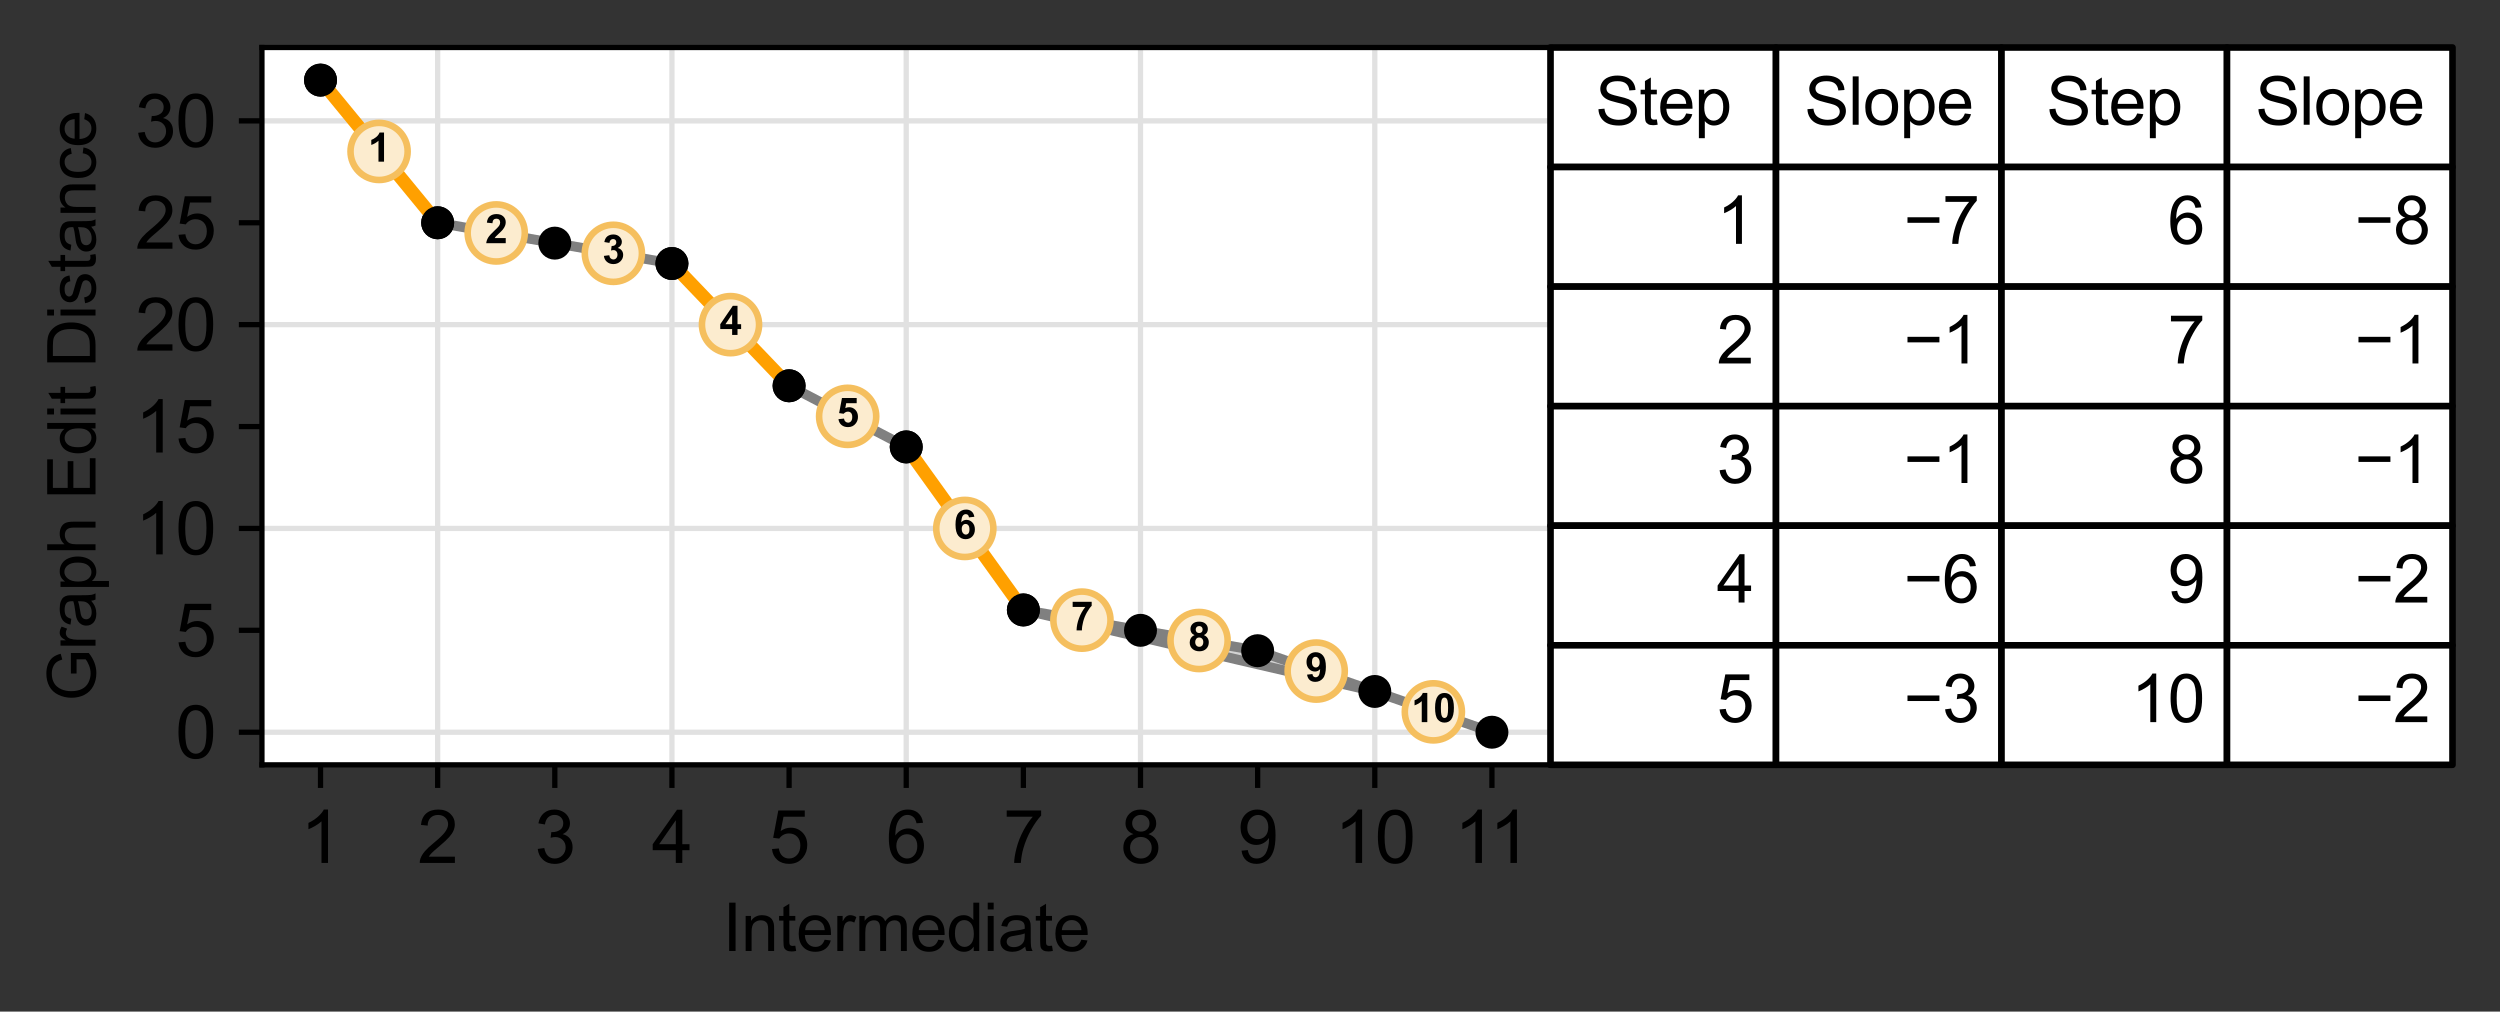 <?xml version="1.0" encoding="utf-8" standalone="no"?>
<!DOCTYPE svg PUBLIC "-//W3C//DTD SVG 1.1//EN"
  "http://www.w3.org/Graphics/SVG/1.1/DTD/svg11.dtd">
<svg height="153.325pt" version="1.1" viewBox="0 0 378.911 153.325" width="378.911pt" xmlns="http://www.w3.org/2000/svg" xmlns:xlink="http://www.w3.org/1999/xlink">
 <rect x="0" y="0" width="378.911" height="153.325" fill="#333333" stroke="none"/>
 <defs>
  <style type="text/css">*{stroke-linecap:butt;stroke-linejoin:round;}</style>
 </defs>
 <g id="figure_1">
  <g id="patch_1">
   <path d="M 0 153.325 
L 378.911 153.325 
L 378.911 0 
L 0 0 
z
" style="fill:none;"/>
  </g>
  <g id="axes_1">
   <g id="patch_2">
    <path d="M 39.701 115.92 
L 235.001 115.92 
L 235.001 7.2 
L 39.701 7.2 
z
" style="fill:#ffffff;"/>
   </g>
   <g id="LineCollection_1">
    <path clip-path="url(#pcc8e487b58)" d="M 66.333 115.92 
L 66.333 7.2 
" style="fill:none;stroke:#e1e1e1;stroke-width:0.8;"/>
    <path clip-path="url(#pcc8e487b58)" d="M 101.842 115.92 
L 101.842 7.2 
" style="fill:none;stroke:#e1e1e1;stroke-width:0.8;"/>
    <path clip-path="url(#pcc8e487b58)" d="M 137.351 115.92 
L 137.351 7.2 
" style="fill:none;stroke:#e1e1e1;stroke-width:0.8;"/>
    <path clip-path="url(#pcc8e487b58)" d="M 172.86 115.92 
L 172.86 7.2 
" style="fill:none;stroke:#e1e1e1;stroke-width:0.8;"/>
    <path clip-path="url(#pcc8e487b58)" d="M 208.369 115.92 
L 208.369 7.2 
" style="fill:none;stroke:#e1e1e1;stroke-width:0.8;"/>
   </g>
   <g id="LineCollection_2">
    <path clip-path="url(#pcc8e487b58)" d="M 39.701 110.978 
L 235.001 110.978 
" style="fill:none;stroke:#e1e1e1;stroke-width:0.8;"/>
    <path clip-path="url(#pcc8e487b58)" d="M 39.701 80.092 
L 235.001 80.092 
" style="fill:none;stroke:#e1e1e1;stroke-width:0.8;"/>
    <path clip-path="url(#pcc8e487b58)" d="M 39.701 49.205 
L 235.001 49.205 
" style="fill:none;stroke:#e1e1e1;stroke-width:0.8;"/>
    <path clip-path="url(#pcc8e487b58)" d="M 39.701 18.319 
L 235.001 18.319 
" style="fill:none;stroke:#e1e1e1;stroke-width:0.8;"/>
   </g>
   <g id="table_1">
    <g id="patch_3">
     <path d="M 235.001 25.32 
L 269.179 25.32 
L 269.179 7.2 
L 235.001 7.2 
z
" style="fill:#ffffff;stroke:#000000;stroke-linejoin:miter;"/>
    </g>
    <g id="text_1">
     <!-- Step -->
     <g transform="translate(241.805 18.906)scale(0.1 -0.1)">
      <defs>
       <path d="M 288 1472 
L 859 1522 
Q 900 1178 1048 958 
Q 1197 738 1509 602 
Q 1822 466 2213 466 
Q 2559 466 2825 569 
Q 3091 672 3220 851 
Q 3350 1031 3350 1244 
Q 3350 1459 3225 1620 
Q 3100 1781 2813 1891 
Q 2628 1963 1997 2114 
Q 1366 2266 1113 2400 
Q 784 2572 623 2826 
Q 463 3081 463 3397 
Q 463 3744 659 4045 
Q 856 4347 1234 4503 
Q 1613 4659 2075 4659 
Q 2584 4659 2973 4495 
Q 3363 4331 3572 4012 
Q 3781 3694 3797 3291 
L 3216 3247 
Q 3169 3681 2898 3903 
Q 2628 4125 2100 4125 
Q 1550 4125 1298 3923 
Q 1047 3722 1047 3438 
Q 1047 3191 1225 3031 
Q 1400 2872 2139 2705 
Q 2878 2538 3153 2413 
Q 3553 2228 3743 1945 
Q 3934 1663 3934 1294 
Q 3934 928 3725 604 
Q 3516 281 3123 101 
Q 2731 -78 2241 -78 
Q 1619 -78 1198 103 
Q 778 284 539 648 
Q 300 1013 288 1472 
z
" id="ArialMT-53" transform="scale(0.016)"/>
       <path d="M 1650 503 
L 1731 6 
Q 1494 -44 1306 -44 
Q 1000 -44 831 53 
Q 663 150 594 308 
Q 525 466 525 972 
L 525 2881 
L 113 2881 
L 113 3319 
L 525 3319 
L 525 4141 
L 1084 4478 
L 1084 3319 
L 1650 3319 
L 1650 2881 
L 1084 2881 
L 1084 941 
Q 1084 700 1114 631 
Q 1144 563 1211 522 
Q 1278 481 1403 481 
Q 1497 481 1650 503 
z
" id="ArialMT-74" transform="scale(0.016)"/>
       <path d="M 2694 1069 
L 3275 997 
Q 3138 488 2766 206 
Q 2394 -75 1816 -75 
Q 1088 -75 661 373 
Q 234 822 234 1631 
Q 234 2469 665 2931 
Q 1097 3394 1784 3394 
Q 2450 3394 2872 2941 
Q 3294 2488 3294 1666 
Q 3294 1616 3291 1516 
L 816 1516 
Q 847 969 1125 678 
Q 1403 388 1819 388 
Q 2128 388 2347 550 
Q 2566 713 2694 1069 
z
M 847 1978 
L 2700 1978 
Q 2663 2397 2488 2606 
Q 2219 2931 1791 2931 
Q 1403 2931 1139 2672 
Q 875 2413 847 1978 
z
" id="ArialMT-65" transform="scale(0.016)"/>
       <path d="M 422 -1272 
L 422 3319 
L 934 3319 
L 934 2888 
Q 1116 3141 1344 3267 
Q 1572 3394 1897 3394 
Q 2322 3394 2647 3175 
Q 2972 2956 3137 2557 
Q 3303 2159 3303 1684 
Q 3303 1175 3120 767 
Q 2938 359 2589 142 
Q 2241 -75 1856 -75 
Q 1575 -75 1351 44 
Q 1128 163 984 344 
L 984 -1272 
L 422 -1272 
z
M 931 1641 
Q 931 1000 1190 694 
Q 1450 388 1819 388 
Q 2194 388 2461 705 
Q 2728 1022 2728 1688 
Q 2728 2322 2467 2637 
Q 2206 2953 1844 2953 
Q 1484 2953 1207 2617 
Q 931 2281 931 1641 
z
" id="ArialMT-70" transform="scale(0.016)"/>
      </defs>
      <use xlink:href="#ArialMT-53"/>
      <use x="66.699" xlink:href="#ArialMT-74"/>
      <use x="94.482" xlink:href="#ArialMT-65"/>
      <use x="150.098" xlink:href="#ArialMT-70"/>
     </g>
    </g>
    <g id="patch_4">
     <path d="M 269.179 25.32 
L 303.356 25.32 
L 303.356 7.2 
L 269.179 7.2 
z
" style="fill:#ffffff;stroke:#000000;stroke-linejoin:miter;"/>
    </g>
    <g id="text_2">
     <!-- Slope -->
     <g transform="translate(273.48 18.906)scale(0.1 -0.1)">
      <defs>
       <path d="M 409 0 
L 409 4581 
L 972 4581 
L 972 0 
L 409 0 
z
" id="ArialMT-6c" transform="scale(0.016)"/>
       <path d="M 213 1659 
Q 213 2581 725 3025 
Q 1153 3394 1769 3394 
Q 2453 3394 2887 2945 
Q 3322 2497 3322 1706 
Q 3322 1066 3130 698 
Q 2938 331 2570 128 
Q 2203 -75 1769 -75 
Q 1072 -75 642 372 
Q 213 819 213 1659 
z
M 791 1659 
Q 791 1022 1069 705 
Q 1347 388 1769 388 
Q 2188 388 2466 706 
Q 2744 1025 2744 1678 
Q 2744 2294 2464 2611 
Q 2184 2928 1769 2928 
Q 1347 2928 1069 2612 
Q 791 2297 791 1659 
z
" id="ArialMT-6f" transform="scale(0.016)"/>
      </defs>
      <use xlink:href="#ArialMT-53"/>
      <use x="66.699" xlink:href="#ArialMT-6c"/>
      <use x="88.916" xlink:href="#ArialMT-6f"/>
      <use x="144.531" xlink:href="#ArialMT-70"/>
      <use x="200.146" xlink:href="#ArialMT-65"/>
     </g>
    </g>
    <g id="patch_5">
     <path d="M 303.356 25.32 
L 337.534 25.32 
L 337.534 7.2 
L 303.356 7.2 
z
" style="fill:#ffffff;stroke:#000000;stroke-linejoin:miter;"/>
    </g>
    <g id="text_3">
     <!-- Step -->
     <g transform="translate(310.16 18.906)scale(0.1 -0.1)">
      <use xlink:href="#ArialMT-53"/>
      <use x="66.699" xlink:href="#ArialMT-74"/>
      <use x="94.482" xlink:href="#ArialMT-65"/>
      <use x="150.098" xlink:href="#ArialMT-70"/>
     </g>
    </g>
    <g id="patch_6">
     <path d="M 337.534 25.32 
L 371.711 25.32 
L 371.711 7.2 
L 337.534 7.2 
z
" style="fill:#ffffff;stroke:#000000;stroke-linejoin:miter;"/>
    </g>
    <g id="text_4">
     <!-- Slope -->
     <g transform="translate(341.835 18.906)scale(0.1 -0.1)">
      <use xlink:href="#ArialMT-53"/>
      <use x="66.699" xlink:href="#ArialMT-6c"/>
      <use x="88.916" xlink:href="#ArialMT-6f"/>
      <use x="144.531" xlink:href="#ArialMT-70"/>
      <use x="200.146" xlink:href="#ArialMT-65"/>
     </g>
    </g>
    <g id="patch_7">
     <path d="M 235.001 43.44 
L 269.179 43.44 
L 269.179 25.32 
L 235.001 25.32 
z
" style="fill:#ffffff;stroke:#000000;stroke-linejoin:miter;"/>
    </g>
    <g id="text_5">
     <!-- 1 -->
     <g transform="translate(260.2 36.965)scale(0.1 -0.1)">
      <defs>
       <path d="M 2384 0 
L 1822 0 
L 1822 3584 
Q 1619 3391 1289 3197 
Q 959 3003 697 2906 
L 697 3450 
Q 1169 3672 1522 3987 
Q 1875 4303 2022 4600 
L 2384 4600 
L 2384 0 
z
" id="ArialMT-31" transform="scale(0.016)"/>
      </defs>
      <use xlink:href="#ArialMT-31"/>
     </g>
    </g>
    <g id="patch_8">
     <path d="M 269.179 43.44 
L 303.356 43.44 
L 303.356 25.32 
L 269.179 25.32 
z
" style="fill:#ffffff;stroke:#000000;stroke-linejoin:miter;"/>
    </g>
    <g id="text_6">
     <!-- −7 -->
     <g transform="translate(288.537 36.965)scale(0.1 -0.1)">
      <defs>
       <path d="M 3381 1997 
L 356 1997 
L 356 2522 
L 3381 2522 
L 3381 1997 
z
" id="ArialMT-2212" transform="scale(0.016)"/>
       <path d="M 303 3981 
L 303 4522 
L 3269 4522 
L 3269 4084 
Q 2831 3619 2401 2847 
Q 1972 2075 1738 1259 
Q 1569 684 1522 0 
L 944 0 
Q 953 541 1156 1306 
Q 1359 2072 1739 2783 
Q 2119 3494 2547 3981 
L 303 3981 
z
" id="ArialMT-37" transform="scale(0.016)"/>
      </defs>
      <use xlink:href="#ArialMT-2212"/>
      <use x="58.398" xlink:href="#ArialMT-37"/>
     </g>
    </g>
    <g id="patch_9">
     <path d="M 303.356 43.44 
L 337.534 43.44 
L 337.534 25.32 
L 303.356 25.32 
z
" style="fill:#ffffff;stroke:#000000;stroke-linejoin:miter;"/>
    </g>
    <g id="text_7">
     <!-- 6 -->
     <g transform="translate(328.555 36.965)scale(0.1 -0.1)">
      <defs>
       <path d="M 3184 3459 
L 2625 3416 
Q 2550 3747 2413 3897 
Q 2184 4138 1850 4138 
Q 1581 4138 1378 3988 
Q 1113 3794 959 3422 
Q 806 3050 800 2363 
Q 1003 2672 1297 2822 
Q 1591 2972 1913 2972 
Q 2475 2972 2870 2558 
Q 3266 2144 3266 1488 
Q 3266 1056 3080 686 
Q 2894 316 2569 119 
Q 2244 -78 1831 -78 
Q 1128 -78 684 439 
Q 241 956 241 2144 
Q 241 3472 731 4075 
Q 1159 4600 1884 4600 
Q 2425 4600 2770 4297 
Q 3116 3994 3184 3459 
z
M 888 1484 
Q 888 1194 1011 928 
Q 1134 663 1356 523 
Q 1578 384 1822 384 
Q 2178 384 2434 671 
Q 2691 959 2691 1453 
Q 2691 1928 2437 2201 
Q 2184 2475 1800 2475 
Q 1419 2475 1153 2201 
Q 888 1928 888 1484 
z
" id="ArialMT-36" transform="scale(0.016)"/>
      </defs>
      <use xlink:href="#ArialMT-36"/>
     </g>
    </g>
    <g id="patch_10">
     <path d="M 337.534 43.44 
L 371.711 43.44 
L 371.711 25.32 
L 337.534 25.32 
z
" style="fill:#ffffff;stroke:#000000;stroke-linejoin:miter;"/>
    </g>
    <g id="text_8">
     <!-- −8 -->
     <g transform="translate(356.892 36.965)scale(0.1 -0.1)">
      <defs>
       <path d="M 1131 2484 
Q 781 2613 612 2850 
Q 444 3088 444 3419 
Q 444 3919 803 4259 
Q 1163 4600 1759 4600 
Q 2359 4600 2725 4251 
Q 3091 3903 3091 3403 
Q 3091 3084 2923 2848 
Q 2756 2613 2416 2484 
Q 2838 2347 3058 2040 
Q 3278 1734 3278 1309 
Q 3278 722 2862 322 
Q 2447 -78 1769 -78 
Q 1091 -78 675 323 
Q 259 725 259 1325 
Q 259 1772 486 2073 
Q 713 2375 1131 2484 
z
M 1019 3438 
Q 1019 3113 1228 2906 
Q 1438 2700 1772 2700 
Q 2097 2700 2305 2904 
Q 2513 3109 2513 3406 
Q 2513 3716 2298 3927 
Q 2084 4138 1766 4138 
Q 1444 4138 1231 3931 
Q 1019 3725 1019 3438 
z
M 838 1322 
Q 838 1081 952 856 
Q 1066 631 1291 507 
Q 1516 384 1775 384 
Q 2178 384 2440 643 
Q 2703 903 2703 1303 
Q 2703 1709 2433 1975 
Q 2163 2241 1756 2241 
Q 1359 2241 1098 1978 
Q 838 1716 838 1322 
z
" id="ArialMT-38" transform="scale(0.016)"/>
      </defs>
      <use xlink:href="#ArialMT-2212"/>
      <use x="58.398" xlink:href="#ArialMT-38"/>
     </g>
    </g>
    <g id="patch_11">
     <path d="M 235.001 61.56 
L 269.179 61.56 
L 269.179 43.44 
L 235.001 43.44 
z
" style="fill:#ffffff;stroke:#000000;stroke-linejoin:miter;"/>
    </g>
    <g id="text_9">
     <!-- 2 -->
     <g transform="translate(260.2 55.085)scale(0.1 -0.1)">
      <defs>
       <path d="M 3222 541 
L 3222 0 
L 194 0 
Q 188 203 259 391 
Q 375 700 629 1000 
Q 884 1300 1366 1694 
Q 2113 2306 2375 2664 
Q 2638 3022 2638 3341 
Q 2638 3675 2398 3904 
Q 2159 4134 1775 4134 
Q 1369 4134 1125 3890 
Q 881 3647 878 3216 
L 300 3275 
Q 359 3922 746 4261 
Q 1134 4600 1788 4600 
Q 2447 4600 2831 4234 
Q 3216 3869 3216 3328 
Q 3216 3053 3103 2787 
Q 2991 2522 2730 2228 
Q 2469 1934 1863 1422 
Q 1356 997 1212 845 
Q 1069 694 975 541 
L 3222 541 
z
" id="ArialMT-32" transform="scale(0.016)"/>
      </defs>
      <use xlink:href="#ArialMT-32"/>
     </g>
    </g>
    <g id="patch_12">
     <path d="M 269.179 61.56 
L 303.356 61.56 
L 303.356 43.44 
L 269.179 43.44 
z
" style="fill:#ffffff;stroke:#000000;stroke-linejoin:miter;"/>
    </g>
    <g id="text_10">
     <!-- −1 -->
     <g transform="translate(288.537 55.085)scale(0.1 -0.1)">
      <use xlink:href="#ArialMT-2212"/>
      <use x="58.398" xlink:href="#ArialMT-31"/>
     </g>
    </g>
    <g id="patch_13">
     <path d="M 303.356 61.56 
L 337.534 61.56 
L 337.534 43.44 
L 303.356 43.44 
z
" style="fill:#ffffff;stroke:#000000;stroke-linejoin:miter;"/>
    </g>
    <g id="text_11">
     <!-- 7 -->
     <g transform="translate(328.555 55.085)scale(0.1 -0.1)">
      <use xlink:href="#ArialMT-37"/>
     </g>
    </g>
    <g id="patch_14">
     <path d="M 337.534 61.56 
L 371.711 61.56 
L 371.711 43.44 
L 337.534 43.44 
z
" style="fill:#ffffff;stroke:#000000;stroke-linejoin:miter;"/>
    </g>
    <g id="text_12">
     <!-- −1 -->
     <g transform="translate(356.892 55.085)scale(0.1 -0.1)">
      <use xlink:href="#ArialMT-2212"/>
      <use x="58.398" xlink:href="#ArialMT-31"/>
     </g>
    </g>
    <g id="patch_15">
     <path d="M 235.001 79.68 
L 269.179 79.68 
L 269.179 61.56 
L 235.001 61.56 
z
" style="fill:#ffffff;stroke:#000000;stroke-linejoin:miter;"/>
    </g>
    <g id="text_13">
     <!-- 3 -->
     <g transform="translate(260.2 73.205)scale(0.1 -0.1)">
      <defs>
       <path d="M 269 1209 
L 831 1284 
Q 928 806 1161 595 
Q 1394 384 1728 384 
Q 2125 384 2398 659 
Q 2672 934 2672 1341 
Q 2672 1728 2419 1979 
Q 2166 2231 1775 2231 
Q 1616 2231 1378 2169 
L 1441 2663 
Q 1497 2656 1531 2656 
Q 1891 2656 2178 2843 
Q 2466 3031 2466 3422 
Q 2466 3731 2256 3934 
Q 2047 4138 1716 4138 
Q 1388 4138 1169 3931 
Q 950 3725 888 3313 
L 325 3413 
Q 428 3978 793 4289 
Q 1159 4600 1703 4600 
Q 2078 4600 2393 4439 
Q 2709 4278 2876 4000 
Q 3044 3722 3044 3409 
Q 3044 3113 2884 2869 
Q 2725 2625 2413 2481 
Q 2819 2388 3044 2092 
Q 3269 1797 3269 1353 
Q 3269 753 2831 336 
Q 2394 -81 1725 -81 
Q 1122 -81 723 278 
Q 325 638 269 1209 
z
" id="ArialMT-33" transform="scale(0.016)"/>
      </defs>
      <use xlink:href="#ArialMT-33"/>
     </g>
    </g>
    <g id="patch_16">
     <path d="M 269.179 79.68 
L 303.356 79.68 
L 303.356 61.56 
L 269.179 61.56 
z
" style="fill:#ffffff;stroke:#000000;stroke-linejoin:miter;"/>
    </g>
    <g id="text_14">
     <!-- −1 -->
     <g transform="translate(288.537 73.205)scale(0.1 -0.1)">
      <use xlink:href="#ArialMT-2212"/>
      <use x="58.398" xlink:href="#ArialMT-31"/>
     </g>
    </g>
    <g id="patch_17">
     <path d="M 303.356 79.68 
L 337.534 79.68 
L 337.534 61.56 
L 303.356 61.56 
z
" style="fill:#ffffff;stroke:#000000;stroke-linejoin:miter;"/>
    </g>
    <g id="text_15">
     <!-- 8 -->
     <g transform="translate(328.555 73.205)scale(0.1 -0.1)">
      <use xlink:href="#ArialMT-38"/>
     </g>
    </g>
    <g id="patch_18">
     <path d="M 337.534 79.68 
L 371.711 79.68 
L 371.711 61.56 
L 337.534 61.56 
z
" style="fill:#ffffff;stroke:#000000;stroke-linejoin:miter;"/>
    </g>
    <g id="text_16">
     <!-- −1 -->
     <g transform="translate(356.892 73.205)scale(0.1 -0.1)">
      <use xlink:href="#ArialMT-2212"/>
      <use x="58.398" xlink:href="#ArialMT-31"/>
     </g>
    </g>
    <g id="patch_19">
     <path d="M 235.001 97.8 
L 269.179 97.8 
L 269.179 79.68 
L 235.001 79.68 
z
" style="fill:#ffffff;stroke:#000000;stroke-linejoin:miter;"/>
    </g>
    <g id="text_17">
     <!-- 4 -->
     <g transform="translate(260.2 91.325)scale(0.1 -0.1)">
      <defs>
       <path d="M 2069 0 
L 2069 1097 
L 81 1097 
L 81 1613 
L 2172 4581 
L 2631 4581 
L 2631 1613 
L 3250 1613 
L 3250 1097 
L 2631 1097 
L 2631 0 
L 2069 0 
z
M 2069 1613 
L 2069 3678 
L 634 1613 
L 2069 1613 
z
" id="ArialMT-34" transform="scale(0.016)"/>
      </defs>
      <use xlink:href="#ArialMT-34"/>
     </g>
    </g>
    <g id="patch_20">
     <path d="M 269.179 97.8 
L 303.356 97.8 
L 303.356 79.68 
L 269.179 79.68 
z
" style="fill:#ffffff;stroke:#000000;stroke-linejoin:miter;"/>
    </g>
    <g id="text_18">
     <!-- −6 -->
     <g transform="translate(288.537 91.325)scale(0.1 -0.1)">
      <use xlink:href="#ArialMT-2212"/>
      <use x="58.398" xlink:href="#ArialMT-36"/>
     </g>
    </g>
    <g id="patch_21">
     <path d="M 303.356 97.8 
L 337.534 97.8 
L 337.534 79.68 
L 303.356 79.68 
z
" style="fill:#ffffff;stroke:#000000;stroke-linejoin:miter;"/>
    </g>
    <g id="text_19">
     <!-- 9 -->
     <g transform="translate(328.555 91.325)scale(0.1 -0.1)">
      <defs>
       <path d="M 350 1059 
L 891 1109 
Q 959 728 1153 556 
Q 1347 384 1650 384 
Q 1909 384 2104 503 
Q 2300 622 2425 820 
Q 2550 1019 2634 1356 
Q 2719 1694 2719 2044 
Q 2719 2081 2716 2156 
Q 2547 1888 2255 1720 
Q 1963 1553 1622 1553 
Q 1053 1553 659 1965 
Q 266 2378 266 3053 
Q 266 3750 677 4175 
Q 1088 4600 1706 4600 
Q 2153 4600 2523 4359 
Q 2894 4119 3086 3673 
Q 3278 3228 3278 2384 
Q 3278 1506 3087 986 
Q 2897 466 2520 194 
Q 2144 -78 1638 -78 
Q 1100 -78 759 220 
Q 419 519 350 1059 
z
M 2653 3081 
Q 2653 3566 2395 3850 
Q 2138 4134 1775 4134 
Q 1400 4134 1122 3828 
Q 844 3522 844 3034 
Q 844 2597 1108 2323 
Q 1372 2050 1759 2050 
Q 2150 2050 2401 2323 
Q 2653 2597 2653 3081 
z
" id="ArialMT-39" transform="scale(0.016)"/>
      </defs>
      <use xlink:href="#ArialMT-39"/>
     </g>
    </g>
    <g id="patch_22">
     <path d="M 337.534 97.8 
L 371.711 97.8 
L 371.711 79.68 
L 337.534 79.68 
z
" style="fill:#ffffff;stroke:#000000;stroke-linejoin:miter;"/>
    </g>
    <g id="text_20">
     <!-- −2 -->
     <g transform="translate(356.892 91.325)scale(0.1 -0.1)">
      <use xlink:href="#ArialMT-2212"/>
      <use x="58.398" xlink:href="#ArialMT-32"/>
     </g>
    </g>
    <g id="patch_23">
     <path d="M 235.001 115.92 
L 269.179 115.92 
L 269.179 97.8 
L 235.001 97.8 
z
" style="fill:#ffffff;stroke:#000000;stroke-linejoin:miter;"/>
    </g>
    <g id="text_21">
     <!-- 5 -->
     <g transform="translate(260.2 109.445)scale(0.1 -0.1)">
      <defs>
       <path d="M 266 1200 
L 856 1250 
Q 922 819 1161 601 
Q 1400 384 1738 384 
Q 2144 384 2425 690 
Q 2706 997 2706 1503 
Q 2706 1984 2436 2262 
Q 2166 2541 1728 2541 
Q 1456 2541 1237 2417 
Q 1019 2294 894 2097 
L 366 2166 
L 809 4519 
L 3088 4519 
L 3088 3981 
L 1259 3981 
L 1013 2750 
Q 1425 3038 1878 3038 
Q 2478 3038 2890 2622 
Q 3303 2206 3303 1553 
Q 3303 931 2941 478 
Q 2500 -78 1738 -78 
Q 1113 -78 717 272 
Q 322 622 266 1200 
z
" id="ArialMT-35" transform="scale(0.016)"/>
      </defs>
      <use xlink:href="#ArialMT-35"/>
     </g>
    </g>
    <g id="patch_24">
     <path d="M 269.179 115.92 
L 303.356 115.92 
L 303.356 97.8 
L 269.179 97.8 
z
" style="fill:#ffffff;stroke:#000000;stroke-linejoin:miter;"/>
    </g>
    <g id="text_22">
     <!-- −3 -->
     <g transform="translate(288.537 109.445)scale(0.1 -0.1)">
      <use xlink:href="#ArialMT-2212"/>
      <use x="58.398" xlink:href="#ArialMT-33"/>
     </g>
    </g>
    <g id="patch_25">
     <path d="M 303.356 115.92 
L 337.534 115.92 
L 337.534 97.8 
L 303.356 97.8 
z
" style="fill:#ffffff;stroke:#000000;stroke-linejoin:miter;"/>
    </g>
    <g id="text_23">
     <!-- 10 -->
     <g transform="translate(322.994 109.445)scale(0.1 -0.1)">
      <defs>
       <path d="M 266 2259 
Q 266 3072 433 3567 
Q 600 4063 929 4331 
Q 1259 4600 1759 4600 
Q 2128 4600 2406 4451 
Q 2684 4303 2865 4023 
Q 3047 3744 3150 3342 
Q 3253 2941 3253 2259 
Q 3253 1453 3087 958 
Q 2922 463 2592 192 
Q 2263 -78 1759 -78 
Q 1097 -78 719 397 
Q 266 969 266 2259 
z
M 844 2259 
Q 844 1131 1108 757 
Q 1372 384 1759 384 
Q 2147 384 2411 759 
Q 2675 1134 2675 2259 
Q 2675 3391 2411 3762 
Q 2147 4134 1753 4134 
Q 1366 4134 1134 3806 
Q 844 3388 844 2259 
z
" id="ArialMT-30" transform="scale(0.016)"/>
      </defs>
      <use xlink:href="#ArialMT-31"/>
      <use x="55.615" xlink:href="#ArialMT-30"/>
     </g>
    </g>
    <g id="patch_26">
     <path d="M 337.534 115.92 
L 371.711 115.92 
L 371.711 97.8 
L 337.534 97.8 
z
" style="fill:#ffffff;stroke:#000000;stroke-linejoin:miter;"/>
    </g>
    <g id="text_24">
     <!-- −2 -->
     <g transform="translate(356.892 109.445)scale(0.1 -0.1)">
      <use xlink:href="#ArialMT-2212"/>
      <use x="58.398" xlink:href="#ArialMT-32"/>
     </g>
    </g>
   </g>
   <g id="PolyCollection_1">
    <defs>
     <path d="M 155.106 -60.879 
L 155.106 -60.879 
L 172.86 -56.761 
L 190.615 -52.642 
L 208.369 -48.524 
L 208.369 -48.524 
L 208.369 -48.524 
L 190.615 -54.702 
L 172.86 -57.79 
L 155.106 -60.879 
z
" id="maac3c6dbc7" style="stroke:#d3d3d3;"/>
    </defs>
    <g clip-path="url(#pcc8e487b58)">
     <use style="fill:#d3d3d3;stroke:#d3d3d3;" x="0" xlink:href="#maac3c6dbc7" y="153.325"/>
    </g>
   </g>
   <g id="matplotlib.axis_1">
    <g id="xtick_1">
     <g id="line2d_1">
      <defs>
       <path d="M 0 0 
L 0 3.5 
" id="m42d372a06f" style="stroke:#000000;stroke-width:0.8;"/>
      </defs>
      <g>
       <use style="stroke:#000000;stroke-width:0.8;" x="48.579" xlink:href="#m42d372a06f" y="115.92"/>
      </g>
     </g>
     <g id="text_25">
      <!-- 1 -->
      <g transform="translate(45.52 130.794)scale(0.11 -0.11)">
       <use xlink:href="#ArialMT-31"/>
      </g>
     </g>
    </g>
    <g id="xtick_2">
     <g id="line2d_2">
      <g>
       <use style="stroke:#000000;stroke-width:0.8;" x="66.333" xlink:href="#m42d372a06f" y="115.92"/>
      </g>
     </g>
     <g id="text_26">
      <!-- 2 -->
      <g transform="translate(63.275 130.794)scale(0.11 -0.11)">
       <use xlink:href="#ArialMT-32"/>
      </g>
     </g>
    </g>
    <g id="xtick_3">
     <g id="line2d_3">
      <g>
       <use style="stroke:#000000;stroke-width:0.8;" x="84.088" xlink:href="#m42d372a06f" y="115.92"/>
      </g>
     </g>
     <g id="text_27">
      <!-- 3 -->
      <g transform="translate(81.029 130.794)scale(0.11 -0.11)">
       <use xlink:href="#ArialMT-33"/>
      </g>
     </g>
    </g>
    <g id="xtick_4">
     <g id="line2d_4">
      <g>
       <use style="stroke:#000000;stroke-width:0.8;" x="101.842" xlink:href="#m42d372a06f" y="115.92"/>
      </g>
     </g>
     <g id="text_28">
      <!-- 4 -->
      <g transform="translate(98.784 130.794)scale(0.11 -0.11)">
       <use xlink:href="#ArialMT-34"/>
      </g>
     </g>
    </g>
    <g id="xtick_5">
     <g id="line2d_5">
      <g>
       <use style="stroke:#000000;stroke-width:0.8;" x="119.597" xlink:href="#m42d372a06f" y="115.92"/>
      </g>
     </g>
     <g id="text_29">
      <!-- 5 -->
      <g transform="translate(116.538 130.794)scale(0.11 -0.11)">
       <use xlink:href="#ArialMT-35"/>
      </g>
     </g>
    </g>
    <g id="xtick_6">
     <g id="line2d_6">
      <g>
       <use style="stroke:#000000;stroke-width:0.8;" x="137.351" xlink:href="#m42d372a06f" y="115.92"/>
      </g>
     </g>
     <g id="text_30">
      <!-- 6 -->
      <g transform="translate(134.293 130.794)scale(0.11 -0.11)">
       <use xlink:href="#ArialMT-36"/>
      </g>
     </g>
    </g>
    <g id="xtick_7">
     <g id="line2d_7">
      <g>
       <use style="stroke:#000000;stroke-width:0.8;" x="155.106" xlink:href="#m42d372a06f" y="115.92"/>
      </g>
     </g>
     <g id="text_31">
      <!-- 7 -->
      <g transform="translate(152.047 130.794)scale(0.11 -0.11)">
       <use xlink:href="#ArialMT-37"/>
      </g>
     </g>
    </g>
    <g id="xtick_8">
     <g id="line2d_8">
      <g>
       <use style="stroke:#000000;stroke-width:0.8;" x="172.86" xlink:href="#m42d372a06f" y="115.92"/>
      </g>
     </g>
     <g id="text_32">
      <!-- 8 -->
      <g transform="translate(169.802 130.794)scale(0.11 -0.11)">
       <use xlink:href="#ArialMT-38"/>
      </g>
     </g>
    </g>
    <g id="xtick_9">
     <g id="line2d_9">
      <g>
       <use style="stroke:#000000;stroke-width:0.8;" x="190.615" xlink:href="#m42d372a06f" y="115.92"/>
      </g>
     </g>
     <g id="text_33">
      <!-- 9 -->
      <g transform="translate(187.556 130.794)scale(0.11 -0.11)">
       <use xlink:href="#ArialMT-39"/>
      </g>
     </g>
    </g>
    <g id="xtick_10">
     <g id="line2d_10">
      <g>
       <use style="stroke:#000000;stroke-width:0.8;" x="208.369" xlink:href="#m42d372a06f" y="115.92"/>
      </g>
     </g>
     <g id="text_34">
      <!-- 10 -->
      <g transform="translate(202.252 130.794)scale(0.11 -0.11)">
       <use xlink:href="#ArialMT-31"/>
       <use x="55.615" xlink:href="#ArialMT-30"/>
      </g>
     </g>
    </g>
    <g id="xtick_11">
     <g id="line2d_11">
      <g>
       <use style="stroke:#000000;stroke-width:0.8;" x="226.124" xlink:href="#m42d372a06f" y="115.92"/>
      </g>
     </g>
     <g id="text_35">
      <!-- 11 -->
      <g transform="translate(220.413 130.794)scale(0.11 -0.11)">
       <use xlink:href="#ArialMT-31"/>
       <use x="48.24" xlink:href="#ArialMT-31"/>
      </g>
     </g>
    </g>
    <g id="text_36">
     <!-- Intermediate -->
     <g transform="translate(109.561 144.138)scale(0.1 -0.1)">
      <defs>
       <path d="M 597 0 
L 597 4581 
L 1203 4581 
L 1203 0 
L 597 0 
z
" id="ArialMT-49" transform="scale(0.016)"/>
       <path d="M 422 0 
L 422 3319 
L 928 3319 
L 928 2847 
Q 1294 3394 1984 3394 
Q 2284 3394 2536 3286 
Q 2788 3178 2913 3003 
Q 3038 2828 3088 2588 
Q 3119 2431 3119 2041 
L 3119 0 
L 2556 0 
L 2556 2019 
Q 2556 2363 2490 2533 
Q 2425 2703 2258 2804 
Q 2091 2906 1866 2906 
Q 1506 2906 1245 2678 
Q 984 2450 984 1813 
L 984 0 
L 422 0 
z
" id="ArialMT-6e" transform="scale(0.016)"/>
       <path d="M 416 0 
L 416 3319 
L 922 3319 
L 922 2816 
Q 1116 3169 1280 3281 
Q 1444 3394 1641 3394 
Q 1925 3394 2219 3213 
L 2025 2691 
Q 1819 2813 1613 2813 
Q 1428 2813 1281 2702 
Q 1134 2591 1072 2394 
Q 978 2094 978 1738 
L 978 0 
L 416 0 
z
" id="ArialMT-72" transform="scale(0.016)"/>
       <path d="M 422 0 
L 422 3319 
L 925 3319 
L 925 2853 
Q 1081 3097 1340 3245 
Q 1600 3394 1931 3394 
Q 2300 3394 2536 3241 
Q 2772 3088 2869 2813 
Q 3263 3394 3894 3394 
Q 4388 3394 4653 3120 
Q 4919 2847 4919 2278 
L 4919 0 
L 4359 0 
L 4359 2091 
Q 4359 2428 4304 2576 
Q 4250 2725 4106 2815 
Q 3963 2906 3769 2906 
Q 3419 2906 3187 2673 
Q 2956 2441 2956 1928 
L 2956 0 
L 2394 0 
L 2394 2156 
Q 2394 2531 2256 2718 
Q 2119 2906 1806 2906 
Q 1569 2906 1367 2781 
Q 1166 2656 1075 2415 
Q 984 2175 984 1722 
L 984 0 
L 422 0 
z
" id="ArialMT-6d" transform="scale(0.016)"/>
       <path d="M 2575 0 
L 2575 419 
Q 2259 -75 1647 -75 
Q 1250 -75 917 144 
Q 584 363 401 755 
Q 219 1147 219 1656 
Q 219 2153 384 2558 
Q 550 2963 881 3178 
Q 1213 3394 1622 3394 
Q 1922 3394 2156 3267 
Q 2391 3141 2538 2938 
L 2538 4581 
L 3097 4581 
L 3097 0 
L 2575 0 
z
M 797 1656 
Q 797 1019 1065 703 
Q 1334 388 1700 388 
Q 2069 388 2326 689 
Q 2584 991 2584 1609 
Q 2584 2291 2321 2609 
Q 2059 2928 1675 2928 
Q 1300 2928 1048 2622 
Q 797 2316 797 1656 
z
" id="ArialMT-64" transform="scale(0.016)"/>
       <path d="M 425 3934 
L 425 4581 
L 988 4581 
L 988 3934 
L 425 3934 
z
M 425 0 
L 425 3319 
L 988 3319 
L 988 0 
L 425 0 
z
" id="ArialMT-69" transform="scale(0.016)"/>
       <path d="M 2588 409 
Q 2275 144 1986 34 
Q 1697 -75 1366 -75 
Q 819 -75 525 192 
Q 231 459 231 875 
Q 231 1119 342 1320 
Q 453 1522 633 1644 
Q 813 1766 1038 1828 
Q 1203 1872 1538 1913 
Q 2219 1994 2541 2106 
Q 2544 2222 2544 2253 
Q 2544 2597 2384 2738 
Q 2169 2928 1744 2928 
Q 1347 2928 1158 2789 
Q 969 2650 878 2297 
L 328 2372 
Q 403 2725 575 2942 
Q 747 3159 1072 3276 
Q 1397 3394 1825 3394 
Q 2250 3394 2515 3294 
Q 2781 3194 2906 3042 
Q 3031 2891 3081 2659 
Q 3109 2516 3109 2141 
L 3109 1391 
Q 3109 606 3145 398 
Q 3181 191 3288 0 
L 2700 0 
Q 2613 175 2588 409 
z
M 2541 1666 
Q 2234 1541 1622 1453 
Q 1275 1403 1131 1340 
Q 988 1278 909 1158 
Q 831 1038 831 891 
Q 831 666 1001 516 
Q 1172 366 1500 366 
Q 1825 366 2078 508 
Q 2331 650 2450 897 
Q 2541 1088 2541 1459 
L 2541 1666 
z
" id="ArialMT-61" transform="scale(0.016)"/>
      </defs>
      <use xlink:href="#ArialMT-49"/>
      <use x="27.783" xlink:href="#ArialMT-6e"/>
      <use x="83.398" xlink:href="#ArialMT-74"/>
      <use x="111.182" xlink:href="#ArialMT-65"/>
      <use x="166.797" xlink:href="#ArialMT-72"/>
      <use x="200.098" xlink:href="#ArialMT-6d"/>
      <use x="283.398" xlink:href="#ArialMT-65"/>
      <use x="339.014" xlink:href="#ArialMT-64"/>
      <use x="394.629" xlink:href="#ArialMT-69"/>
      <use x="416.846" xlink:href="#ArialMT-61"/>
      <use x="472.461" xlink:href="#ArialMT-74"/>
      <use x="500.244" xlink:href="#ArialMT-65"/>
     </g>
    </g>
   </g>
   <g id="matplotlib.axis_2">
    <g id="ytick_1">
     <g id="line2d_12">
      <defs>
       <path d="M 0 0 
L -3.5 0 
" id="mf992728d03" style="stroke:#000000;stroke-width:0.8;"/>
      </defs>
      <g>
       <use style="stroke:#000000;stroke-width:0.8;" x="39.701" xlink:href="#mf992728d03" y="110.978"/>
      </g>
     </g>
     <g id="text_37">
      <!-- 0 -->
      <g transform="translate(26.584 114.915)scale(0.11 -0.11)">
       <use xlink:href="#ArialMT-30"/>
      </g>
     </g>
    </g>
    <g id="ytick_2">
     <g id="line2d_13">
      <g>
       <use style="stroke:#000000;stroke-width:0.8;" x="39.701" xlink:href="#mf992728d03" y="95.535"/>
      </g>
     </g>
     <g id="text_38">
      <!-- 5 -->
      <g transform="translate(26.584 99.472)scale(0.11 -0.11)">
       <use xlink:href="#ArialMT-35"/>
      </g>
     </g>
    </g>
    <g id="ytick_3">
     <g id="line2d_14">
      <g>
       <use style="stroke:#000000;stroke-width:0.8;" x="39.701" xlink:href="#mf992728d03" y="80.092"/>
      </g>
     </g>
     <g id="text_39">
      <!-- 10 -->
      <g transform="translate(20.467 84.029)scale(0.11 -0.11)">
       <use xlink:href="#ArialMT-31"/>
       <use x="55.615" xlink:href="#ArialMT-30"/>
      </g>
     </g>
    </g>
    <g id="ytick_4">
     <g id="line2d_15">
      <g>
       <use style="stroke:#000000;stroke-width:0.8;" x="39.701" xlink:href="#mf992728d03" y="64.649"/>
      </g>
     </g>
     <g id="text_40">
      <!-- 15 -->
      <g transform="translate(20.467 68.585)scale(0.11 -0.11)">
       <use xlink:href="#ArialMT-31"/>
       <use x="55.615" xlink:href="#ArialMT-35"/>
      </g>
     </g>
    </g>
    <g id="ytick_5">
     <g id="line2d_16">
      <g>
       <use style="stroke:#000000;stroke-width:0.8;" x="39.701" xlink:href="#mf992728d03" y="49.205"/>
      </g>
     </g>
     <g id="text_41">
      <!-- 20 -->
      <g transform="translate(20.467 53.142)scale(0.11 -0.11)">
       <use xlink:href="#ArialMT-32"/>
       <use x="55.615" xlink:href="#ArialMT-30"/>
      </g>
     </g>
    </g>
    <g id="ytick_6">
     <g id="line2d_17">
      <g>
       <use style="stroke:#000000;stroke-width:0.8;" x="39.701" xlink:href="#mf992728d03" y="33.762"/>
      </g>
     </g>
     <g id="text_42">
      <!-- 25 -->
      <g transform="translate(20.467 37.699)scale(0.11 -0.11)">
       <use xlink:href="#ArialMT-32"/>
       <use x="55.615" xlink:href="#ArialMT-35"/>
      </g>
     </g>
    </g>
    <g id="ytick_7">
     <g id="line2d_18">
      <g>
       <use style="stroke:#000000;stroke-width:0.8;" x="39.701" xlink:href="#mf992728d03" y="18.319"/>
      </g>
     </g>
     <g id="text_43">
      <!-- 30 -->
      <g transform="translate(20.467 22.256)scale(0.11 -0.11)">
       <use xlink:href="#ArialMT-33"/>
       <use x="55.615" xlink:href="#ArialMT-30"/>
      </g>
     </g>
    </g>
    <g id="text_44">
     <!-- Graph Edit Distance -->
     <g transform="translate(14.48 106.301)rotate(-90)scale(0.1 -0.1)">
      <defs>
       <path d="M 2638 1797 
L 2638 2334 
L 4578 2338 
L 4578 638 
Q 4131 281 3656 101 
Q 3181 -78 2681 -78 
Q 2006 -78 1454 211 
Q 903 500 622 1047 
Q 341 1594 341 2269 
Q 341 2938 620 3517 
Q 900 4097 1425 4378 
Q 1950 4659 2634 4659 
Q 3131 4659 3532 4498 
Q 3934 4338 4162 4050 
Q 4391 3763 4509 3300 
L 3963 3150 
Q 3859 3500 3706 3700 
Q 3553 3900 3268 4020 
Q 2984 4141 2638 4141 
Q 2222 4141 1919 4014 
Q 1616 3888 1430 3681 
Q 1244 3475 1141 3228 
Q 966 2803 966 2306 
Q 966 1694 1177 1281 
Q 1388 869 1791 669 
Q 2194 469 2647 469 
Q 3041 469 3416 620 
Q 3791 772 3984 944 
L 3984 1797 
L 2638 1797 
z
" id="ArialMT-47" transform="scale(0.016)"/>
       <path d="M 422 0 
L 422 4581 
L 984 4581 
L 984 2938 
Q 1378 3394 1978 3394 
Q 2347 3394 2619 3248 
Q 2891 3103 3008 2847 
Q 3125 2591 3125 2103 
L 3125 0 
L 2563 0 
L 2563 2103 
Q 2563 2525 2380 2717 
Q 2197 2909 1863 2909 
Q 1613 2909 1392 2779 
Q 1172 2650 1078 2428 
Q 984 2206 984 1816 
L 984 0 
L 422 0 
z
" id="ArialMT-68" transform="scale(0.016)"/>
       <path id="ArialMT-20" transform="scale(0.016)"/>
       <path d="M 506 0 
L 506 4581 
L 3819 4581 
L 3819 4041 
L 1113 4041 
L 1113 2638 
L 3647 2638 
L 3647 2100 
L 1113 2100 
L 1113 541 
L 3925 541 
L 3925 0 
L 506 0 
z
" id="ArialMT-45" transform="scale(0.016)"/>
       <path d="M 494 0 
L 494 4581 
L 2072 4581 
Q 2606 4581 2888 4516 
Q 3281 4425 3559 4188 
Q 3922 3881 4101 3404 
Q 4281 2928 4281 2316 
Q 4281 1794 4159 1391 
Q 4038 988 3847 723 
Q 3656 459 3429 307 
Q 3203 156 2883 78 
Q 2563 0 2147 0 
L 494 0 
z
M 1100 541 
L 2078 541 
Q 2531 541 2789 625 
Q 3047 709 3200 863 
Q 3416 1078 3536 1442 
Q 3656 1806 3656 2325 
Q 3656 3044 3420 3430 
Q 3184 3816 2847 3947 
Q 2603 4041 2063 4041 
L 1100 4041 
L 1100 541 
z
" id="ArialMT-44" transform="scale(0.016)"/>
       <path d="M 197 991 
L 753 1078 
Q 800 744 1014 566 
Q 1228 388 1613 388 
Q 2000 388 2187 545 
Q 2375 703 2375 916 
Q 2375 1106 2209 1216 
Q 2094 1291 1634 1406 
Q 1016 1563 777 1677 
Q 538 1791 414 1992 
Q 291 2194 291 2438 
Q 291 2659 392 2848 
Q 494 3038 669 3163 
Q 800 3259 1026 3326 
Q 1253 3394 1513 3394 
Q 1903 3394 2198 3281 
Q 2494 3169 2634 2976 
Q 2775 2784 2828 2463 
L 2278 2388 
Q 2241 2644 2061 2787 
Q 1881 2931 1553 2931 
Q 1166 2931 1000 2803 
Q 834 2675 834 2503 
Q 834 2394 903 2306 
Q 972 2216 1119 2156 
Q 1203 2125 1616 2013 
Q 2213 1853 2448 1751 
Q 2684 1650 2818 1456 
Q 2953 1263 2953 975 
Q 2953 694 2789 445 
Q 2625 197 2315 61 
Q 2006 -75 1616 -75 
Q 969 -75 630 194 
Q 291 463 197 991 
z
" id="ArialMT-73" transform="scale(0.016)"/>
       <path d="M 2588 1216 
L 3141 1144 
Q 3050 572 2676 248 
Q 2303 -75 1759 -75 
Q 1078 -75 664 370 
Q 250 816 250 1647 
Q 250 2184 428 2587 
Q 606 2991 970 3192 
Q 1334 3394 1763 3394 
Q 2303 3394 2647 3120 
Q 2991 2847 3088 2344 
L 2541 2259 
Q 2463 2594 2264 2762 
Q 2066 2931 1784 2931 
Q 1359 2931 1093 2626 
Q 828 2322 828 1663 
Q 828 994 1084 691 
Q 1341 388 1753 388 
Q 2084 388 2306 591 
Q 2528 794 2588 1216 
z
" id="ArialMT-63" transform="scale(0.016)"/>
      </defs>
      <use xlink:href="#ArialMT-47"/>
      <use x="77.783" xlink:href="#ArialMT-72"/>
      <use x="111.084" xlink:href="#ArialMT-61"/>
      <use x="166.699" xlink:href="#ArialMT-70"/>
      <use x="222.314" xlink:href="#ArialMT-68"/>
      <use x="277.93" xlink:href="#ArialMT-20"/>
      <use x="305.713" xlink:href="#ArialMT-45"/>
      <use x="372.412" xlink:href="#ArialMT-64"/>
      <use x="428.027" xlink:href="#ArialMT-69"/>
      <use x="450.244" xlink:href="#ArialMT-74"/>
      <use x="478.027" xlink:href="#ArialMT-20"/>
      <use x="505.811" xlink:href="#ArialMT-44"/>
      <use x="578.027" xlink:href="#ArialMT-69"/>
      <use x="600.244" xlink:href="#ArialMT-73"/>
      <use x="650.244" xlink:href="#ArialMT-74"/>
      <use x="678.027" xlink:href="#ArialMT-61"/>
      <use x="733.643" xlink:href="#ArialMT-6e"/>
      <use x="789.258" xlink:href="#ArialMT-63"/>
      <use x="839.258" xlink:href="#ArialMT-65"/>
     </g>
    </g>
   </g>
   <g id="line2d_19">
    <path clip-path="url(#pcc8e487b58)" d="M 155.106 92.446 
L 172.86 96.565 
L 190.615 100.683 
L 208.369 104.801 
" style="fill:none;stroke:#808080;stroke-linecap:square;stroke-width:1.5;"/>
   </g>
   <g id="line2d_20">
    <path clip-path="url(#pcc8e487b58)" d="M 48.579 12.142 
L 66.333 33.762 
L 84.088 36.851 
L 101.842 39.94 
L 119.597 58.471 
L 137.351 67.737 
L 155.106 92.446 
L 172.86 95.535 
L 190.615 98.624 
L 208.369 104.801 
L 226.124 110.978 
" style="fill:none;stroke:#808080;stroke-linecap:square;stroke-width:1.5;"/>
    <defs>
     <path d="M 0 2 
C 0.53 2 1.039 1.789 1.414 1.414 
C 1.789 1.039 2 0.53 2 0 
C 2 -0.53 1.789 -1.039 1.414 -1.414 
C 1.039 -1.789 0.53 -2 0 -2 
C -0.53 -2 -1.039 -1.789 -1.414 -1.414 
C -1.789 -1.039 -2 -0.53 -2 0 
C -2 0.53 -1.789 1.039 -1.414 1.414 
C -1.039 1.789 -0.53 2 0 2 
z
" id="mf3e0c823f5" style="stroke:#000000;"/>
    </defs>
    <g clip-path="url(#pcc8e487b58)">
     <use style="stroke:#000000;" x="48.579" xlink:href="#mf3e0c823f5" y="12.142"/>
     <use style="stroke:#000000;" x="66.333" xlink:href="#mf3e0c823f5" y="33.762"/>
     <use style="stroke:#000000;" x="84.088" xlink:href="#mf3e0c823f5" y="36.851"/>
     <use style="stroke:#000000;" x="101.842" xlink:href="#mf3e0c823f5" y="39.94"/>
     <use style="stroke:#000000;" x="119.597" xlink:href="#mf3e0c823f5" y="58.471"/>
     <use style="stroke:#000000;" x="137.351" xlink:href="#mf3e0c823f5" y="67.737"/>
     <use style="stroke:#000000;" x="155.106" xlink:href="#mf3e0c823f5" y="92.446"/>
     <use style="stroke:#000000;" x="172.86" xlink:href="#mf3e0c823f5" y="95.535"/>
     <use style="stroke:#000000;" x="190.615" xlink:href="#mf3e0c823f5" y="98.624"/>
     <use style="stroke:#000000;" x="208.369" xlink:href="#mf3e0c823f5" y="104.801"/>
     <use style="stroke:#000000;" x="226.124" xlink:href="#mf3e0c823f5" y="110.978"/>
    </g>
   </g>
   <g id="line2d_21">
    <path clip-path="url(#pcc8e487b58)" d="M 48.579 12.142 
L 66.333 33.762 
" style="fill:none;stroke:#ffa000;stroke-linecap:square;stroke-width:2;"/>
    <g clip-path="url(#pcc8e487b58)">
     <use style="stroke:#000000;" x="48.579" xlink:href="#mf3e0c823f5" y="12.142"/>
     <use style="stroke:#000000;" x="66.333" xlink:href="#mf3e0c823f5" y="33.762"/>
    </g>
   </g>
   <g id="line2d_22">
    <path clip-path="url(#pcc8e487b58)" d="M 101.842 39.94 
L 119.597 58.471 
" style="fill:none;stroke:#ffa000;stroke-linecap:square;stroke-width:2;"/>
    <g clip-path="url(#pcc8e487b58)">
     <use style="stroke:#000000;" x="101.842" xlink:href="#mf3e0c823f5" y="39.94"/>
     <use style="stroke:#000000;" x="119.597" xlink:href="#mf3e0c823f5" y="58.471"/>
    </g>
   </g>
   <g id="line2d_23">
    <path clip-path="url(#pcc8e487b58)" d="M 137.351 67.737 
L 155.106 92.446 
" style="fill:none;stroke:#ffa000;stroke-linecap:square;stroke-width:2;"/>
    <g clip-path="url(#pcc8e487b58)">
     <use style="stroke:#000000;" x="137.351" xlink:href="#mf3e0c823f5" y="67.737"/>
     <use style="stroke:#000000;" x="155.106" xlink:href="#mf3e0c823f5" y="92.446"/>
    </g>
   </g>
   <g id="patch_27">
    <path d="M 39.701 115.92 
L 39.701 7.2 
" style="fill:none;stroke:#000000;stroke-linecap:square;stroke-linejoin:miter;stroke-width:0.8;"/>
   </g>
   <g id="patch_28">
    <path d="M 235.001 115.92 
L 235.001 7.2 
" style="fill:none;stroke:#000000;stroke-linecap:square;stroke-linejoin:miter;stroke-width:0.8;"/>
   </g>
   <g id="patch_29">
    <path d="M 39.701 115.92 
L 235.001 115.92 
" style="fill:none;stroke:#000000;stroke-linecap:square;stroke-linejoin:miter;stroke-width:0.8;"/>
   </g>
   <g id="patch_30">
    <path d="M 39.701 7.2 
L 235.001 7.2 
" style="fill:none;stroke:#000000;stroke-linecap:square;stroke-linejoin:miter;stroke-width:0.8;"/>
   </g>
   <g id="PathCollection_1">
    <defs>
     <path d="M 0 4.33 
C 1.148 4.33 2.25 3.874 3.062 3.062 
C 3.874 2.25 4.33 1.148 4.33 0 
C 4.33 -1.148 3.874 -2.25 3.062 -3.062 
C 2.25 -3.874 1.148 -4.33 0 -4.33 
C -1.148 -4.33 -2.25 -3.874 -3.062 -3.062 
C -3.874 -2.25 -4.33 -1.148 -4.33 0 
C -4.33 1.148 -3.874 2.25 -3.062 3.062 
C -2.25 3.874 -1.148 4.33 0 4.33 
z
" id="ma321456f1e" style="stroke:#f5bf5e;"/>
    </defs>
    <g clip-path="url(#pcc8e487b58)">
     <use style="fill:#fceccf;stroke:#f5bf5e;" x="57.456" xlink:href="#ma321456f1e" y="22.952"/>
     <use style="fill:#fceccf;stroke:#f5bf5e;" x="75.21" xlink:href="#ma321456f1e" y="35.307"/>
     <use style="fill:#fceccf;stroke:#f5bf5e;" x="92.965" xlink:href="#ma321456f1e" y="38.395"/>
     <use style="fill:#fceccf;stroke:#f5bf5e;" x="110.719" xlink:href="#ma321456f1e" y="49.205"/>
     <use style="fill:#fceccf;stroke:#f5bf5e;" x="128.474" xlink:href="#ma321456f1e" y="63.104"/>
     <use style="fill:#fceccf;stroke:#f5bf5e;" x="146.229" xlink:href="#ma321456f1e" y="80.092"/>
     <use style="fill:#fceccf;stroke:#f5bf5e;" x="163.983" xlink:href="#ma321456f1e" y="93.991"/>
     <use style="fill:#fceccf;stroke:#f5bf5e;" x="181.738" xlink:href="#ma321456f1e" y="97.079"/>
     <use style="fill:#fceccf;stroke:#f5bf5e;" x="199.492" xlink:href="#ma321456f1e" y="101.712"/>
     <use style="fill:#fceccf;stroke:#f5bf5e;" x="217.247" xlink:href="#ma321456f1e" y="107.89"/>
    </g>
   </g>
   <g id="text_45">
    <!-- 1 -->
    <g transform="translate(55.788 24.507)scale(0.06 -0.06)">
     <defs>
      <path d="M 2519 0 
L 1641 0 
L 1641 3309 
Q 1159 2859 506 2644 
L 506 3441 
Q 850 3553 1253 3867 
Q 1656 4181 1806 4600 
L 2519 4600 
L 2519 0 
z
" id="Arial-BoldMT-31" transform="scale(0.016)"/>
     </defs>
     <use xlink:href="#Arial-BoldMT-31"/>
    </g>
   </g>
   <g id="text_46">
    <!-- 2 -->
    <g transform="translate(73.542 36.862)scale(0.06 -0.06)">
     <defs>
      <path d="M 3238 816 
L 3238 0 
L 159 0 
Q 209 463 459 877 
Q 709 1291 1447 1975 
Q 2041 2528 2175 2725 
Q 2356 2997 2356 3263 
Q 2356 3556 2198 3714 
Q 2041 3872 1763 3872 
Q 1488 3872 1325 3706 
Q 1163 3541 1138 3156 
L 263 3244 
Q 341 3969 753 4284 
Q 1166 4600 1784 4600 
Q 2463 4600 2850 4234 
Q 3238 3869 3238 3325 
Q 3238 3016 3127 2736 
Q 3016 2456 2775 2150 
Q 2616 1947 2200 1565 
Q 1784 1184 1673 1059 
Q 1563 934 1494 816 
L 3238 816 
z
" id="Arial-BoldMT-32" transform="scale(0.016)"/>
     </defs>
     <use xlink:href="#Arial-BoldMT-32"/>
    </g>
   </g>
   <g id="text_47">
    <!-- 3 -->
    <g transform="translate(91.297 39.951)scale(0.06 -0.06)">
     <defs>
      <path d="M 241 1216 
L 1091 1319 
Q 1131 994 1309 822 
Q 1488 650 1741 650 
Q 2013 650 2198 856 
Q 2384 1063 2384 1413 
Q 2384 1744 2206 1937 
Q 2028 2131 1772 2131 
Q 1603 2131 1369 2066 
L 1466 2781 
Q 1822 2772 2009 2936 
Q 2197 3100 2197 3372 
Q 2197 3603 2059 3740 
Q 1922 3878 1694 3878 
Q 1469 3878 1309 3722 
Q 1150 3566 1116 3266 
L 306 3403 
Q 391 3819 561 4067 
Q 731 4316 1036 4458 
Q 1341 4600 1719 4600 
Q 2366 4600 2756 4188 
Q 3078 3850 3078 3425 
Q 3078 2822 2419 2463 
Q 2813 2378 3048 2084 
Q 3284 1791 3284 1375 
Q 3284 772 2843 347 
Q 2403 -78 1747 -78 
Q 1125 -78 715 280 
Q 306 638 241 1216 
z
" id="Arial-BoldMT-33" transform="scale(0.016)"/>
     </defs>
     <use xlink:href="#Arial-BoldMT-33"/>
    </g>
   </g>
   <g id="text_48">
    <!-- 4 -->
    <g transform="translate(109.051 50.761)scale(0.06 -0.06)">
     <defs>
      <path d="M 1994 0 
L 1994 922 
L 119 922 
L 119 1691 
L 2106 4600 
L 2844 4600 
L 2844 1694 
L 3413 1694 
L 3413 922 
L 2844 922 
L 2844 0 
L 1994 0 
z
M 1994 1694 
L 1994 3259 
L 941 1694 
L 1994 1694 
z
" id="Arial-BoldMT-34" transform="scale(0.016)"/>
     </defs>
     <use xlink:href="#Arial-BoldMT-34"/>
    </g>
   </g>
   <g id="text_49">
    <!-- 5 -->
    <g transform="translate(126.806 64.66)scale(0.06 -0.06)">
     <defs>
      <path d="M 284 1178 
L 1159 1269 
Q 1197 972 1381 798 
Q 1566 625 1806 625 
Q 2081 625 2272 848 
Q 2463 1072 2463 1522 
Q 2463 1944 2273 2155 
Q 2084 2366 1781 2366 
Q 1403 2366 1103 2031 
L 391 2134 
L 841 4519 
L 3163 4519 
L 3163 3697 
L 1506 3697 
L 1369 2919 
Q 1663 3066 1969 3066 
Q 2553 3066 2959 2641 
Q 3366 2216 3366 1538 
Q 3366 972 3038 528 
Q 2591 -78 1797 -78 
Q 1163 -78 763 262 
Q 363 603 284 1178 
z
" id="Arial-BoldMT-35" transform="scale(0.016)"/>
     </defs>
     <use xlink:href="#Arial-BoldMT-35"/>
    </g>
   </g>
   <g id="text_50">
    <!-- 6 -->
    <g transform="translate(144.56 81.647)scale(0.06 -0.06)">
     <defs>
      <path d="M 3247 3459 
L 2397 3366 
Q 2366 3628 2234 3753 
Q 2103 3878 1894 3878 
Q 1616 3878 1423 3628 
Q 1231 3378 1181 2588 
Q 1509 2975 1997 2975 
Q 2547 2975 2939 2556 
Q 3331 2138 3331 1475 
Q 3331 772 2918 347 
Q 2506 -78 1859 -78 
Q 1166 -78 719 461 
Q 272 1000 272 2228 
Q 272 3488 737 4044 
Q 1203 4600 1947 4600 
Q 2469 4600 2811 4308 
Q 3153 4016 3247 3459 
z
M 1256 1544 
Q 1256 1116 1453 883 
Q 1650 650 1903 650 
Q 2147 650 2309 840 
Q 2472 1031 2472 1466 
Q 2472 1913 2297 2120 
Q 2122 2328 1859 2328 
Q 1606 2328 1431 2129 
Q 1256 1931 1256 1544 
z
" id="Arial-BoldMT-36" transform="scale(0.016)"/>
     </defs>
     <use xlink:href="#Arial-BoldMT-36"/>
    </g>
   </g>
   <g id="text_51">
    <!-- 7 -->
    <g transform="translate(162.315 95.546)scale(0.06 -0.06)">
     <defs>
      <path d="M 272 3703 
L 272 4519 
L 3275 4519 
L 3275 3881 
Q 2903 3516 2518 2831 
Q 2134 2147 1932 1376 
Q 1731 606 1734 0 
L 888 0 
Q 909 950 1279 1937 
Q 1650 2925 2269 3703 
L 272 3703 
z
" id="Arial-BoldMT-37" transform="scale(0.016)"/>
     </defs>
     <use xlink:href="#Arial-BoldMT-37"/>
    </g>
   </g>
   <g id="text_52">
    <!-- 8 -->
    <g transform="translate(180.069 98.635)scale(0.06 -0.06)">
     <defs>
      <path d="M 1025 2472 
Q 684 2616 529 2867 
Q 375 3119 375 3419 
Q 375 3931 733 4265 
Q 1091 4600 1750 4600 
Q 2403 4600 2764 4265 
Q 3125 3931 3125 3419 
Q 3125 3100 2959 2851 
Q 2794 2603 2494 2472 
Q 2875 2319 3073 2025 
Q 3272 1731 3272 1347 
Q 3272 713 2867 316 
Q 2463 -81 1791 -81 
Q 1166 -81 750 247 
Q 259 634 259 1309 
Q 259 1681 443 1992 
Q 628 2303 1025 2472 
z
M 1206 3356 
Q 1206 3094 1354 2947 
Q 1503 2800 1750 2800 
Q 2000 2800 2150 2948 
Q 2300 3097 2300 3359 
Q 2300 3606 2151 3754 
Q 2003 3903 1759 3903 
Q 1506 3903 1356 3753 
Q 1206 3603 1206 3356 
z
M 1125 1394 
Q 1125 1031 1311 828 
Q 1497 625 1775 625 
Q 2047 625 2225 820 
Q 2403 1016 2403 1384 
Q 2403 1706 2222 1901 
Q 2041 2097 1763 2097 
Q 1441 2097 1283 1875 
Q 1125 1653 1125 1394 
z
" id="Arial-BoldMT-38" transform="scale(0.016)"/>
     </defs>
     <use xlink:href="#Arial-BoldMT-38"/>
    </g>
   </g>
   <g id="text_53">
    <!-- 9 -->
    <g transform="translate(197.824 103.268)scale(0.06 -0.06)">
     <defs>
      <path d="M 291 1059 
L 1141 1153 
Q 1172 894 1303 769 
Q 1434 644 1650 644 
Q 1922 644 2112 894 
Q 2303 1144 2356 1931 
Q 2025 1547 1528 1547 
Q 988 1547 595 1964 
Q 203 2381 203 3050 
Q 203 3747 617 4173 
Q 1031 4600 1672 4600 
Q 2369 4600 2816 4061 
Q 3263 3522 3263 2288 
Q 3263 1031 2797 475 
Q 2331 -81 1584 -81 
Q 1047 -81 715 205 
Q 384 491 291 1059 
z
M 2278 2978 
Q 2278 3403 2083 3637 
Q 1888 3872 1631 3872 
Q 1388 3872 1227 3680 
Q 1066 3488 1066 3050 
Q 1066 2606 1241 2398 
Q 1416 2191 1678 2191 
Q 1931 2191 2104 2391 
Q 2278 2591 2278 2978 
z
" id="Arial-BoldMT-39" transform="scale(0.016)"/>
     </defs>
     <use xlink:href="#Arial-BoldMT-39"/>
    </g>
   </g>
   <g id="text_54">
    <!-- 10 -->
    <g transform="translate(213.91 109.445)scale(0.06 -0.06)">
     <defs>
      <path d="M 1756 4600 
Q 2422 4600 2797 4125 
Q 3244 3563 3244 2259 
Q 3244 959 2794 391 
Q 2422 -78 1756 -78 
Q 1088 -78 678 436 
Q 269 950 269 2269 
Q 269 3563 719 4131 
Q 1091 4600 1756 4600 
z
M 1756 3872 
Q 1597 3872 1472 3770 
Q 1347 3669 1278 3406 
Q 1188 3066 1188 2259 
Q 1188 1453 1269 1151 
Q 1350 850 1473 750 
Q 1597 650 1756 650 
Q 1916 650 2041 751 
Q 2166 853 2234 1116 
Q 2325 1453 2325 2259 
Q 2325 3066 2244 3367 
Q 2163 3669 2039 3770 
Q 1916 3872 1756 3872 
z
" id="Arial-BoldMT-30" transform="scale(0.016)"/>
     </defs>
     <use xlink:href="#Arial-BoldMT-31"/>
     <use x="55.615" xlink:href="#Arial-BoldMT-30"/>
    </g>
   </g>
  </g>
 </g>
 <defs>
  <clipPath id="pcc8e487b58">
   <rect height="108.72" width="195.3" x="39.701" y="7.2"/>
  </clipPath>
 </defs>
</svg>
